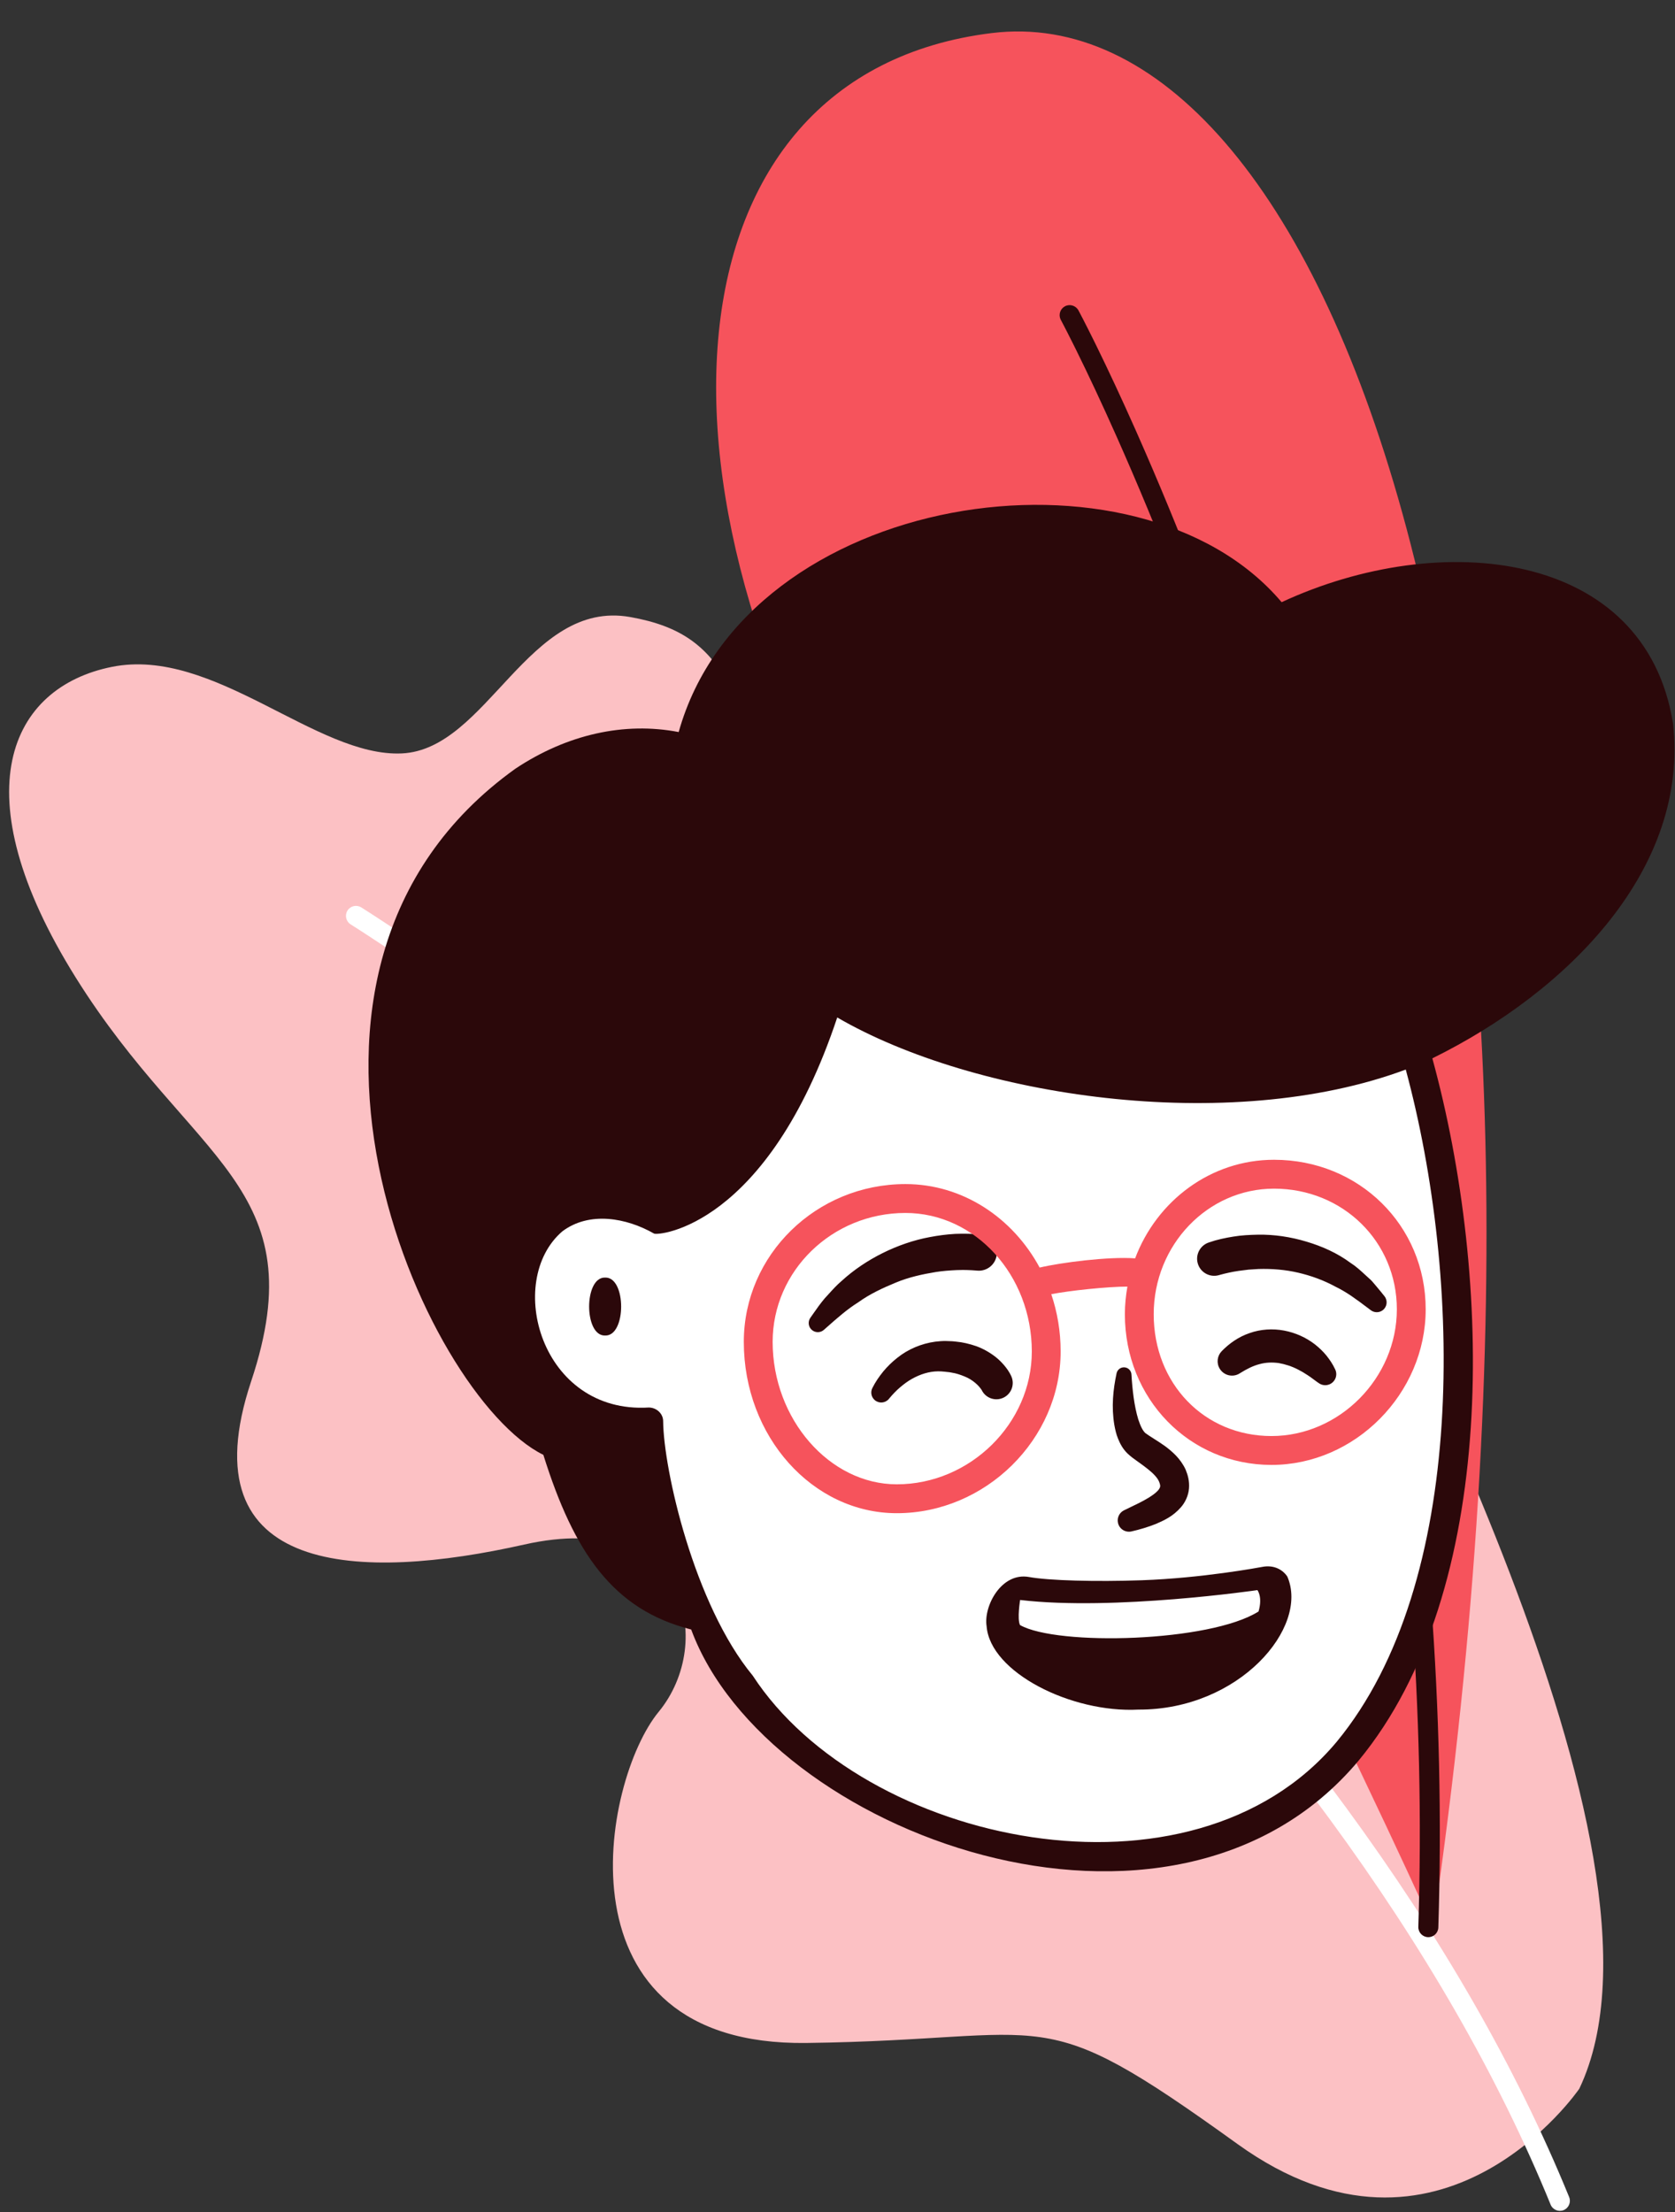 <svg viewBox="102.331 48.75 812.151 1072.5" fill="none" xmlns="http://www.w3.org/2000/svg" xmlns:xlink="http://www.w3.org/1999/xlink" overflow="visible" width="812.151px" height="1072.5px"><rect x="102.331" y="48.75" width="812.151" height="1072.5" fill="#333333" stroke="none"/><g id="Master/Character/Avatar and Backdrop"><g id="Background" transform="matrix(-1 0 0 1 1043 64) scale(1.617 1.618)"><g id="Background/Backdrop 2"><g id="Plant 2"><path id="Fill 1" fill-rule="evenodd" clip-rule="evenodd" d="M210.662 632.982C271.772 588.994 263.925 601.74 339.959 602.7C415.996 603.657 401.329 524.235 384.215 503.461C367.105 482.689 375.662 442.367 424.552 453.364C473.439 464.364 525.996 463.141 506.439 404.491C486.886 345.837 524.243 339.09 558.996 283.523C593.749 227.957 578.72 196.49 548.166 190.382C517.61 184.274 486.886 217.541 461.216 216.318C435.552 215.099 423.329 170.026 392.775 175.453C362.219 180.881 361.969 199.213 340.09 248.09C318.219 296.963 293.772 293.297 263.215 282.3C232.662 271.303 203.328 285.966 187.438 328.731C171.548 371.5 74.12 544.835 108.169 616.403C108.169 616.403 149.551 676.973 210.662 632.982Z" fill="#fcc1c4"/><path id="Stroke 4" d="M473.407 262.458C474.811 261.578 476.663 262.003 477.542 263.407C478.422 264.811 477.997 266.663 476.593 267.542L474.872 268.637C474.108 269.126 473.245 269.683 472.285 270.306L471.016 271.133C467.783 273.243 464.114 275.68 460.04 278.434L457.623 280.072C445.05 288.62 431.164 298.457 416.277 309.496C370.994 343.072 325.711 380.811 283.457 421.853C206.449 496.652 148.336 573.827 116.778 651.134C116.151 652.668 114.4 653.404 112.866 652.777C111.332 652.151 110.596 650.4 111.223 648.866C143.142 570.676 201.725 492.875 279.277 417.549C321.737 376.307 367.22 338.401 412.703 304.676L415.585 302.545C430.41 291.612 444.212 281.888 456.68 273.462L459.874 271.313C462.98 269.231 465.822 267.354 468.382 265.687L470.948 264.026L473.25 262.557C473.311 262.518 473.364 262.485 473.407 262.458Z" fill="#ffffff"/><path id="Fill 6" fill-rule="evenodd" clip-rule="evenodd" d="M152.035 568C152.035 568 234.142 385.9 313.803 262.909C393.463 139.918 383.657 12.719 284.39 0.487C185.124 -11.742 99.34 207.186 152.035 568" fill="#f6535c"/><path id="Stroke 9" d="M262.424 82.359C263.828 83.117 264.385 84.832 263.723 86.26L262.779 88.059L261.748 90.059C261.1 91.326 260.393 92.727 259.631 94.259L259.049 95.433C255.375 102.865 251.279 111.576 246.866 121.494C234.249 149.851 221.629 182.181 209.849 217.912C193.464 267.614 180.056 319.871 170.666 373.975C159.483 438.415 154.396 503.294 156.442 567.905C156.494 569.561 155.194 570.946 153.538 570.998C151.882 571.051 150.497 569.751 150.445 568.095C148.385 503.059 153.504 437.775 164.755 372.949C174.197 318.543 187.677 266.004 204.151 216.034C215.777 180.77 228.219 148.794 240.679 120.645L241.384 119.055C245.501 109.802 249.347 101.586 252.839 94.463L253.67 92.775C254.87 90.347 255.947 88.214 256.89 86.384L257.763 84.703L258.359 83.576C259.146 82.118 260.965 81.573 262.424 82.359Z" fill="#2b080a"/></g></g></g><g id="Head" transform="translate(267 297) scale(3.5 3.5)"><g id="Head/Short Hair 4"><g id="Short Hair"><path id="SKIN" fill-rule="evenodd" clip-rule="evenodd" d="M152.657 90.181C145.373 45.637 123.61 44.331 82.982 47.384C63.905 48.817 40.093 66.094 42.224 97.401C31.075 93.132 24.823 100.16 25.2 108.558C25.54 116.098 28.952 126.031 42.823 126.031C44.167 149.026 59.177 186.07 106.318 186.07C154.452 186.07 158.973 128.808 152.657 90.181" fill="#ffffff"/><path id="hair" fill-rule="evenodd" clip-rule="evenodd" d="M138.121 170.34C118.077 194.314 72.522 184.62 57.236 161.175C49.08 151.308 44.868 132.557 44.82 125.914C44.813 124.854 43.882 124.03 42.823 124.03C27.857 124.935 22.867 106.491 30.851 99.632C34.599 96.808 39.747 97.755 43.559 99.938C44.126 100.262 59.262 99.025 68.937 70.002C87.793 80.98 123.159 86.356 147.697 77.219C155.497 106.091 156.337 148.278 138.121 170.34M184.717 29.264C180.871 5.22 152.544 2.237 130.5 12.482C110.583 -11.082 56.316 -2.929 46.972 30.471C39.457 29.02 31.498 30.791 24.357 35.542C-14.849 63.614 11.744 122.486 28.225 130.587C32.482 144.17 37.898 152.043 48.704 154.779C59.095 182.991 115.317 203.848 141.171 172.93C160.649 149.336 159.705 106.035 151.378 75.665C170.34 66.332 186.977 49.318 184.717 29.264M36.783 106.032C33.827 105.929 33.827 114.161 36.783 114.058C39.739 114.161 39.739 105.928 36.783 106.032" fill="#2b080a"/></g></g></g><g id="Face" transform="translate(477 598) scale(3.489 3.489)"><g id="Face/Happy"><path id="Happy" fill-rule="evenodd" clip-rule="evenodd" d="M28.231 19.115C27.928 19.091 27.401 19.053 26.955 19.046C26.6 19.031 26.239 19.04 25.878 19.049C25.766 19.052 25.654 19.055 25.542 19.057C24.591 19.104 23.633 19.171 22.684 19.32C20.792 19.631 18.891 20.046 17.1 20.794C15.316 21.532 13.522 22.353 11.916 23.512C10.35 24.488 8.956 25.724 7.531 26.986L7.201 27.279L7.107 27.362C6.584 27.826 5.782 27.777 5.318 27.253C4.921 26.804 4.9 26.151 5.232 25.681C5.358 25.502 5.484 25.322 5.611 25.141C6.123 24.409 6.64 23.669 7.226 22.982C7.41 22.784 7.592 22.583 7.774 22.382L7.774 22.382C8.35 21.745 8.93 21.105 9.593 20.548C11.274 19.01 13.211 17.722 15.276 16.69C17.347 15.666 19.56 14.887 21.847 14.466C22.989 14.248 24.147 14.095 25.316 14.027C25.403 14.024 25.49 14.022 25.577 14.019C26.078 14.005 26.577 13.99 27.087 14.009C27.702 14.018 28.236 14.056 28.987 14.159C30.356 14.347 31.313 15.61 31.125 16.978C30.944 18.297 29.767 19.234 28.457 19.133L28.231 19.115ZM75.152 34.233L75.152 34.233C75.311 34.353 75.461 34.466 75.594 34.558L75.911 34.778C76.345 35.076 76.921 35.143 77.432 34.904C78.199 34.544 78.53 33.631 78.17 32.864C77.799 32.071 77.416 31.526 76.942 30.923C76.471 30.346 75.923 29.827 75.322 29.355C74.105 28.421 72.652 27.76 71.074 27.461C69.499 27.161 67.785 27.265 66.263 27.811C64.724 28.33 63.425 29.265 62.394 30.323C61.767 30.966 61.633 31.978 62.129 32.775C62.713 33.713 63.946 33.999 64.884 33.415L64.994 33.347C65.887 32.791 66.761 32.349 67.637 32.126C68.511 31.88 69.386 31.852 70.292 31.968C71.191 32.124 72.125 32.416 73.007 32.876C73.456 33.099 73.901 33.365 74.34 33.658C74.609 33.825 74.892 34.038 75.152 34.233ZM15.356 33.149C14.778 33.869 14.299 34.544 13.843 35.451C13.561 36.013 13.69 36.715 14.194 37.134C14.78 37.623 15.653 37.544 16.141 36.957L16.245 36.832C16.625 36.377 17.155 35.803 17.676 35.366C18.207 34.912 18.759 34.497 19.343 34.172C20.51 33.516 21.729 33.137 22.957 33.122C23.268 33.122 23.563 33.134 23.886 33.172C24.007 33.19 24.131 33.201 24.254 33.213C24.464 33.233 24.672 33.252 24.869 33.302C25.517 33.399 26.104 33.606 26.655 33.832C27.209 34.05 27.691 34.355 28.109 34.698L28.179 34.76C28.357 34.917 28.533 35.071 28.675 35.242C28.754 35.328 28.821 35.417 28.884 35.502L28.9 35.523L28.989 35.648C28.995 35.655 29.006 35.672 29.015 35.686C29.029 35.71 29.038 35.724 29.011 35.661C29.522 36.806 30.864 37.32 32.01 36.809C33.155 36.298 33.668 34.956 33.157 33.811C33.045 33.569 32.992 33.476 32.924 33.358L32.924 33.358L32.891 33.3C32.828 33.186 32.767 33.093 32.703 32.996L32.703 32.996L32.681 32.963L32.654 32.922C32.49 32.689 32.322 32.465 32.143 32.26C31.788 31.842 31.403 31.472 30.99 31.14C30.16 30.49 29.247 29.978 28.306 29.632C27.362 29.307 26.401 29.075 25.46 28.993C25.138 28.944 24.824 28.935 24.509 28.925C24.359 28.921 24.209 28.917 24.059 28.908C23.584 28.901 23.08 28.942 22.594 29.001C20.635 29.264 18.777 30.067 17.323 31.236C16.588 31.81 15.932 32.453 15.356 33.149ZM62.341 14.722C61.759 14.852 61.258 14.993 60.575 15.228C59.399 15.638 58.723 16.9 59.064 18.115C59.418 19.378 60.729 20.116 61.993 19.761L62.175 19.71C62.473 19.626 62.971 19.5 63.397 19.41C63.84 19.309 64.295 19.235 64.752 19.165L66.13 18.991L67.518 18.902C69.372 18.848 71.229 18.997 73.027 19.416C74.823 19.836 76.578 20.469 78.225 21.371C79.783 22.121 81.181 23.173 82.618 24.256L82.62 24.257C82.753 24.357 82.886 24.457 83.019 24.557L83.122 24.635C83.604 24.997 84.285 25.007 84.783 24.62C85.381 24.156 85.489 23.296 85.024 22.699C84.689 22.268 84.337 21.846 83.982 21.424C83.883 21.311 83.787 21.194 83.69 21.077L83.69 21.076C83.433 20.765 83.176 20.453 82.862 20.197C82.693 20.045 82.525 19.89 82.357 19.735C81.705 19.133 81.046 18.525 80.285 18.043C78.468 16.697 76.352 15.748 74.17 15.101C71.986 14.443 69.7 14.094 67.427 14.135C66.291 14.159 65.154 14.211 64.028 14.399C63.466 14.491 62.903 14.589 62.341 14.722ZM49.851 33.566C49.986 35.744 50.231 37.917 50.795 39.787C50.946 40.241 51.113 40.685 51.302 41.04C51.486 41.396 51.718 41.674 51.839 41.741C52.086 41.921 52.573 42.243 53.032 42.529C53.506 42.829 54.013 43.152 54.527 43.521C55.528 44.275 56.652 45.224 57.377 46.769C57.7 47.555 57.928 48.379 57.847 49.402C57.771 50.407 57.295 51.365 56.737 51.999C55.607 53.293 54.38 53.832 53.245 54.328C52.091 54.784 50.971 55.114 49.854 55.367C49.01 55.559 48.171 55.03 47.98 54.186C47.817 53.466 48.177 52.751 48.81 52.437L48.818 52.433C49.142 52.272 49.466 52.117 49.785 51.964L49.785 51.964C50.448 51.647 51.091 51.338 51.684 51.004C52.556 50.538 53.354 49.964 53.666 49.519C53.821 49.292 53.833 49.182 53.845 49.066L53.845 49.065C53.857 48.966 53.789 48.671 53.681 48.431C53.468 47.918 52.883 47.293 52.117 46.695C51.736 46.387 51.315 46.081 50.859 45.754C50.741 45.667 50.624 45.584 50.505 45.499C50.151 45.248 49.78 44.984 49.333 44.567C48.62 43.878 48.273 43.167 47.998 42.505C47.722 41.837 47.588 41.195 47.472 40.562C47.053 38.046 47.299 35.677 47.785 33.394C47.905 32.829 48.46 32.469 49.024 32.589C49.494 32.689 49.822 33.089 49.85 33.545L49.851 33.566ZM34.366 68.377C39.527 71.307 60.77 70.756 67.513 66.491C68.108 64.458 67.356 63.522 67.356 63.522C67.356 63.522 47.437 66.432 34.38 64.892C34.38 64.892 33.946 67.538 34.366 68.377ZM68.026 60.298C69.448 60.015 70.75 60.515 71.509 61.63C74.589 68.689 64.829 80.189 50.812 80.124C41.498 80.611 30.203 74.949 29.722 68.527C29.285 65.753 31.774 61.004 35.616 61.701C38.353 62.197 44.896 62.38 51.29 62.152C59.654 61.858 67.624 60.373 68.012 60.3C68.02 60.299 68.025 60.298 68.026 60.298Z" fill="#2b080a"/></g></g><g id="Accessories" transform="translate(449 590) scale(3.495 3.5)"><g id="Accessories/Glasses"><path id="Glass" fill-rule="evenodd" clip-rule="evenodd" d="M77.205 44.267C67.89 44.267 60.865 37.014 60.865 27.396C60.865 17.804 68.352 10 77.556 10C87.111 10 94.597 17.339 94.597 26.708C94.597 36.226 86.632 44.267 77.205 44.267M25.225 50.954C15.888 50.954 8 41.917 8 31.222C8 21.376 16.265 13.367 26.424 13.367C36.09 13.367 43.954 21.976 43.954 32.559C43.954 42.53 35.377 50.954 25.225 50.954M77.556 6C68.788 6 61.297 11.677 58.288 19.655C54.574 19.381 47.935 20.245 45.041 20.932C41.309 14.024 34.364 9.367 26.424 9.367C14.059 9.367 4 19.171 4 31.222C4 44.308 13.521 54.954 25.225 54.954C37.545 54.954 47.954 44.698 47.954 32.559C47.954 29.772 47.495 27.099 46.654 24.621C49.129 24.127 54.485 23.566 57.216 23.567C56.997 24.811 56.865 26.087 56.865 27.396C56.865 39.1 65.8 48.267 77.205 48.267C88.801 48.267 98.597 38.394 98.597 26.708C98.597 15.096 89.354 6 77.556 6" fill="#f6535c"/></g></g><g id="Facial Hair" transform="translate(484 793) scale(314 210)"><g id="Facial Hair/None" stroke="none" stroke-width="1" fill="none" fill-rule="evenodd" fill-opacity="0"/></g></g></svg>